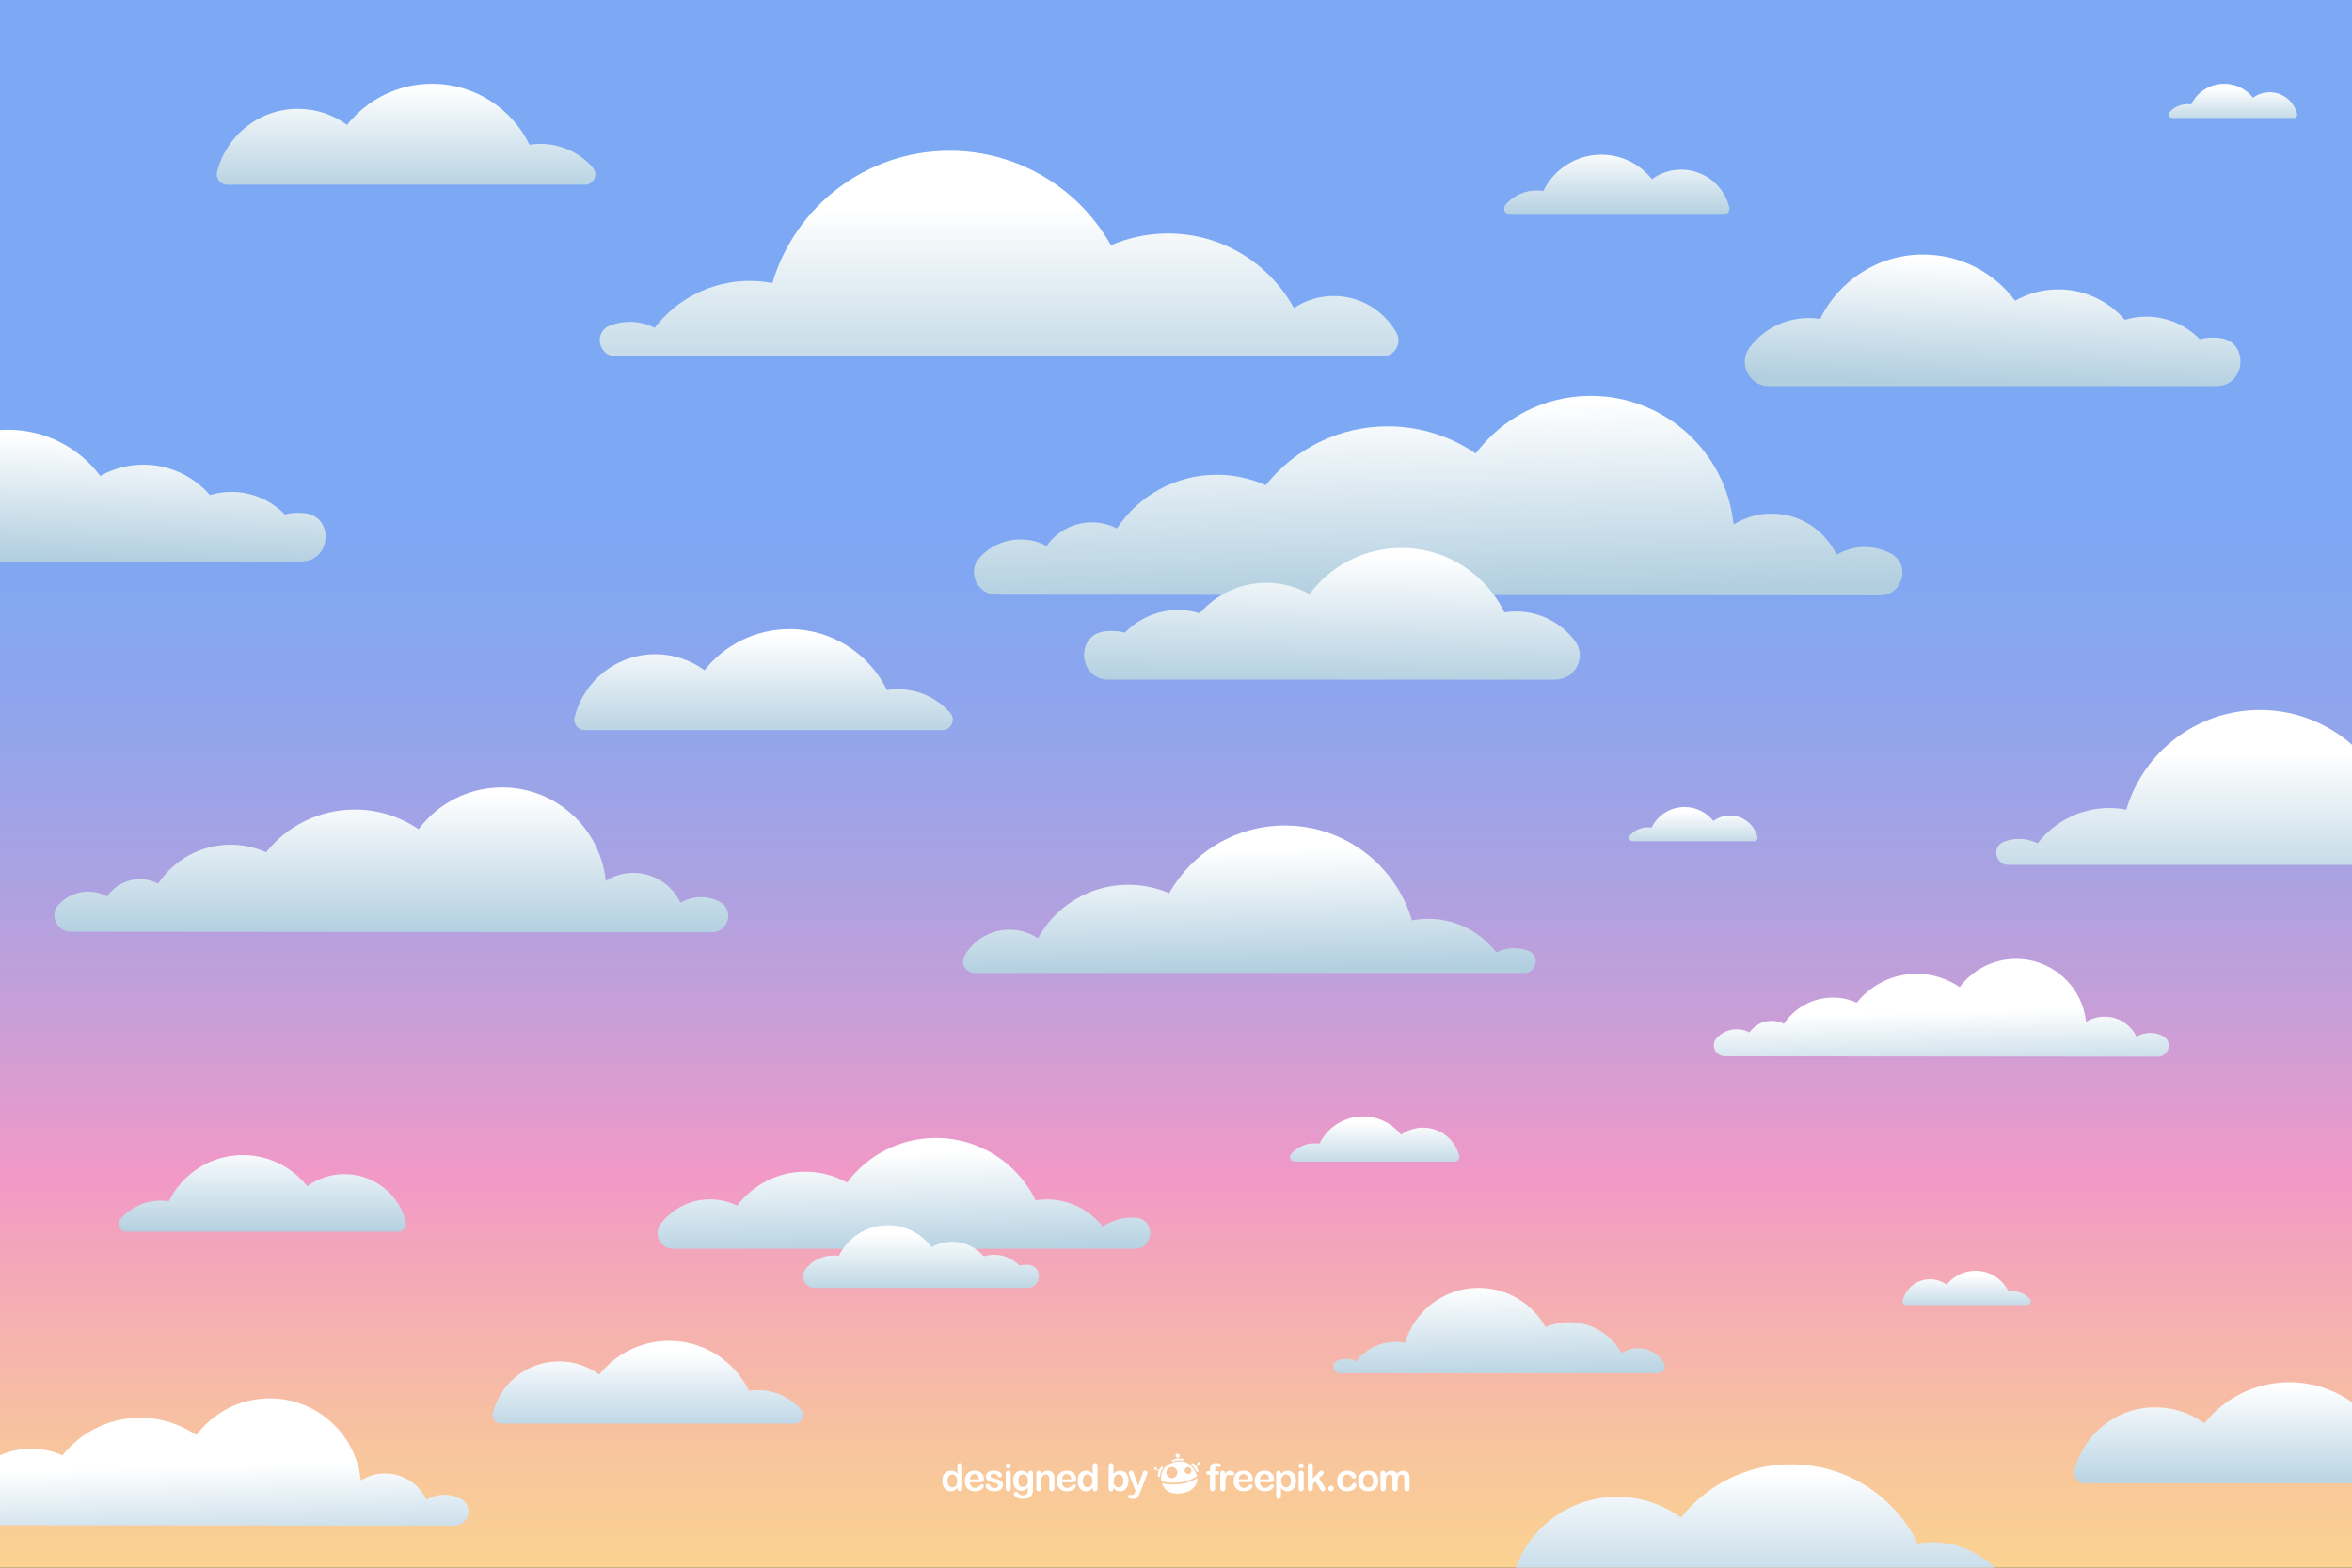 <?xml version="1.0" encoding="utf-8"?>
<!-- Generator: Adobe Illustrator 27.5.0, SVG Export Plug-In . SVG Version: 6.00 Build 0)  -->
<svg version="1.1" xmlns="http://www.w3.org/2000/svg" xmlns:xlink="http://www.w3.org/1999/xlink" x="0px" y="0px"
	 viewBox="0 0 750 500" style="enable-background:new 0 0 750 500;" xml:space="preserve">
<rect x="0" y="0" width="750" height="500" fill="#333333" stroke="none"/>
<g id="BACKGROUND_2">
	<linearGradient id="SVGID_1_" gradientUnits="userSpaceOnUse" x1="375" y1="145.397" x2="375" y2="641.213">
		<stop  offset="0.004" style="stop-color:#7CA8F4"/>
		<stop  offset="0.077" style="stop-color:#81A7F2"/>
		<stop  offset="0.167" style="stop-color:#90A5EC"/>
		<stop  offset="0.265" style="stop-color:#A9A2E3"/>
		<stop  offset="0.368" style="stop-color:#CB9ED6"/>
		<stop  offset="0.465" style="stop-color:#F299C7"/>
		<stop  offset="0.502" style="stop-color:#F3A3BD"/>
		<stop  offset="0.642" style="stop-color:#F8C59D"/>
		<stop  offset="0.775" style="stop-color:#FCDD86"/>
		<stop  offset="0.898" style="stop-color:#FEEC78"/>
		<stop  offset="1" style="stop-color:#FFF173"/>
	</linearGradient>
	<rect style="fill:url(#SVGID_1_);" width="750" height="500"/>
	<g>
		<defs>
			<rect id="SVGID_00000047777659324054663750000009814289645378111405_" width="750" height="500"/>
		</defs>
		<clipPath id="SVGID_00000146475808979381642450000006587829520644312498_">
			<use xlink:href="#SVGID_00000047777659324054663750000009814289645378111405_"  style="overflow:visible;"/>
		</clipPath>
		<g style="clip-path:url(#SVGID_00000146475808979381642450000006587829520644312498_);">
			
				<linearGradient id="SVGID_00000149373740569339656270000009569705379968024719_" gradientUnits="userSpaceOnUse" x1="318.6" y1="65.869" x2="318.6" y2="131.231">
				<stop  offset="0.007" style="stop-color:#FFFFFF"/>
				<stop  offset="1" style="stop-color:#B2CFE0"/>
			</linearGradient>
			<path style="fill:url(#SVGID_00000149373740569339656270000009569705379968024719_);" d="M440.832,113.658
				c3.842,0,6.363-4.132,4.49-7.486c-3.919-7.016-11.417-11.76-20.025-11.76c-4.693,0-9.055,1.413-12.689,3.832
				c-7.784-14.177-22.85-23.789-40.165-23.789c-6.465,0-12.612,1.346-18.189,3.763c-10.104-17.974-29.344-30.124-51.431-30.124
				c-26.735,0-49.302,17.795-56.535,42.183c-2.335-0.446-4.743-0.688-7.208-0.688c-12.352,0-23.328,5.864-30.317,14.953
				c-2.38-1.201-5.062-1.894-7.91-1.894c-2.281,0-4.461,0.435-6.46,1.226c-5.168,2.044-3.593,9.785,1.964,9.785H440.832z"/>
			
				<linearGradient id="SVGID_00000029744932601920297410000011735493428780914053_" gradientUnits="userSpaceOnUse" x1="732.525" y1="239.834" x2="732.525" y2="289.084">
				<stop  offset="0.007" style="stop-color:#FFFFFF"/>
				<stop  offset="1" style="stop-color:#B2CFE0"/>
			</linearGradient>
			<path style="fill:url(#SVGID_00000029744932601920297410000011735493428780914053_);" d="M824.627,275.843
				c2.895,0,4.795-3.114,3.383-5.641c-2.953-5.286-8.603-8.861-15.089-8.861c-3.536,0-6.823,1.064-9.561,2.887
				c-5.865-10.682-17.218-17.925-30.265-17.925c-4.871,0-9.503,1.015-13.705,2.836c-7.614-13.543-22.111-22.699-38.754-22.699
				c-20.145,0-37.149,13.409-42.599,31.785c-1.76-0.336-3.574-0.518-5.431-0.518c-9.307,0-17.578,4.418-22.844,11.267
				c-1.794-0.905-3.814-1.427-5.961-1.427c-1.719,0-3.361,0.328-4.868,0.923c-3.894,1.54-2.707,7.373,1.48,7.373H824.627z"/>
			
				<linearGradient id="SVGID_00000022521165090721023520000008114742529748206743_" gradientUnits="userSpaceOnUse" x1="477.512" y1="409.81" x2="478.185" y2="442.092">
				<stop  offset="0.007" style="stop-color:#FFFFFF"/>
				<stop  offset="1" style="stop-color:#B2CFE0"/>
			</linearGradient>
			<path style="fill:url(#SVGID_00000022521165090721023520000008114742529748206743_);" d="M528.799,437.975
				c1.595,0,2.642-1.715,1.864-3.108c-1.627-2.913-4.74-4.882-8.313-4.882c-1.948,0-3.759,0.586-5.268,1.591
				c-3.231-5.886-9.486-9.876-16.675-9.876c-2.684,0-5.236,0.559-7.551,1.562c-4.195-7.462-12.182-12.506-21.352-12.506
				c-11.099,0-20.468,7.388-23.471,17.512c-0.969-0.185-1.969-0.286-2.992-0.286c-5.128,0-9.685,2.434-12.586,6.208
				c-0.988-0.499-2.102-0.786-3.284-0.786c-0.947,0-1.852,0.18-2.682,0.509c-2.145,0.849-1.492,4.062,0.816,4.062H528.799z"/>
			
				<linearGradient id="SVGID_00000078758494929825526470000002689985271357955209_" gradientUnits="userSpaceOnUse" x1="397.776" y1="270.506" x2="398.448" y2="309.513">
				<stop  offset="0.007" style="stop-color:#FFFFFF"/>
				<stop  offset="1" style="stop-color:#B2CFE0"/>
			</linearGradient>
			<path style="fill:url(#SVGID_00000078758494929825526470000002689985271357955209_);" d="M310.741,310.31
				c-2.755,0-4.563-2.963-3.22-5.369c2.811-5.031,8.188-8.434,14.36-8.434c3.366,0,6.493,1.013,9.099,2.748
				c5.582-10.167,16.387-17.06,28.804-17.06c4.636,0,9.045,0.966,13.044,2.699c7.246-12.89,21.044-21.603,36.883-21.603
				c19.173,0,35.356,12.762,40.543,30.251c1.675-0.32,3.402-0.493,5.169-0.493c8.858,0,16.73,4.205,21.741,10.723
				c1.707-0.861,3.63-1.358,5.673-1.358c1.636,0,3.199,0.312,4.633,0.879c3.706,1.466,2.577,7.017-1.409,7.017H310.741z"/>
			
				<linearGradient id="SVGID_00000134934455123600177860000013394472885960937904_" gradientUnits="userSpaceOnUse" x1="457.405" y1="128.167" x2="458.75" y2="189.368">
				<stop  offset="0.007" style="stop-color:#FFFFFF"/>
				<stop  offset="1" style="stop-color:#B2CFE0"/>
			</linearGradient>
			<path style="fill:url(#SVGID_00000134934455123600177860000013394472885960937904_);" d="M594.633,174.465
				c-3.283,0-6.345,0.915-8.976,2.48c-3.674-7.762-11.574-13.133-20.732-13.133c-4.451,0-8.603,1.273-12.12,3.468
				c-2.385-23.05-21.866-41.026-45.547-41.026c-15.011,0-28.335,7.223-36.687,18.382c-7.987-5.466-17.645-8.668-28.053-8.668
				c-15.762,0-29.802,7.34-38.914,18.78c-4.763-2.131-10.036-3.326-15.592-3.326c-13.299,0-25.007,6.794-31.855,17.098
				c-2.397-1.222-5.102-1.925-7.977-1.925c-5.977,0-11.25,2.986-14.431,7.541c-2.476-1.329-5.305-2.087-8.312-2.087
				c-5.218,0-9.906,2.271-13.129,5.878c-4.042,4.523-0.64,11.726,5.426,11.731l281.734,0.238c7.299,0.006,9.966-9.811,3.555-13.302
				C600.532,175.236,597.673,174.465,594.633,174.465z"/>
			
				<linearGradient id="SVGID_00000093873508211422497830000004381661900276263299_" gradientUnits="userSpaceOnUse" x1="124.78" y1="252.163" x2="124.78" y2="298.568">
				<stop  offset="0.007" style="stop-color:#FFFFFF"/>
				<stop  offset="1" style="stop-color:#B2CFE0"/>
			</linearGradient>
			<path style="fill:url(#SVGID_00000093873508211422497830000004381661900276263299_);" d="M223.516,286.133
				c-2.383,0-4.605,0.664-6.515,1.8c-2.666-5.634-8.401-9.532-15.048-9.532c-3.231,0-6.244,0.924-8.797,2.517
				c-1.731-16.73-15.87-29.777-33.059-29.777c-10.895,0-20.566,5.242-26.628,13.342c-5.797-3.967-12.807-6.292-20.362-6.292
				c-11.44,0-21.631,5.328-28.245,13.631c-3.457-1.547-7.285-2.414-11.317-2.414c-9.653,0-18.15,4.931-23.121,12.41
				c-1.739-0.887-3.703-1.398-5.79-1.398c-4.339,0-8.166,2.168-10.475,5.474c-1.797-0.965-3.85-1.515-6.033-1.515
				c-3.787,0-7.19,1.648-9.529,4.266c-2.933,3.283-0.465,8.511,3.938,8.515l204.488,0.173c5.298,0.004,7.233-7.121,2.581-9.655
				C227.797,286.693,225.722,286.133,223.516,286.133z"/>
			
				<linearGradient id="SVGID_00000127758914700757626910000003565909997192848271_" gradientUnits="userSpaceOnUse" x1="618.739" y1="322.458" x2="619.411" y2="347.342">
				<stop  offset="0.007" style="stop-color:#FFFFFF"/>
				<stop  offset="1" style="stop-color:#B2CFE0"/>
			</linearGradient>
			<path style="fill:url(#SVGID_00000127758914700757626910000003565909997192848271_);" d="M685.693,329.451
				c-1.609,0-3.109,0.449-4.398,1.216c-1.8-3.803-5.672-6.435-10.159-6.435c-2.181,0-4.216,0.624-5.939,1.699
				c-1.169-11.295-10.715-20.103-22.319-20.103c-7.356,0-13.885,3.539-17.977,9.008c-3.914-2.679-8.646-4.248-13.747-4.248
				c-7.724,0-14.603,3.597-19.069,9.202c-2.334-1.044-4.918-1.63-7.64-1.63c-6.517,0-12.254,3.329-15.609,8.378
				c-1.174-0.599-2.5-0.943-3.909-0.943c-2.929,0-5.513,1.463-7.072,3.695c-1.213-0.651-2.599-1.023-4.073-1.023
				c-2.557,0-4.854,1.113-6.433,2.88c-1.981,2.216-0.314,5.746,2.659,5.749l138.055,0.117c3.577,0.003,4.883-4.808,1.742-6.518
				C688.584,329.829,687.183,329.451,685.693,329.451z"/>
			
				<linearGradient id="SVGID_00000087390942863716095130000003811873741389562245_" gradientUnits="userSpaceOnUse" x1="54.585" y1="467.634" x2="55.461" y2="500.022">
				<stop  offset="0.007" style="stop-color:#FFFFFF"/>
				<stop  offset="1" style="stop-color:#B2CFE0"/>
			</linearGradient>
			<path style="fill:url(#SVGID_00000087390942863716095130000003811873741389562245_);" d="M141.731,476.736
				c-2.094,0-4.047,0.584-5.724,1.582c-2.343-4.951-7.382-8.376-13.223-8.376c-2.839,0-5.487,0.812-7.73,2.212
				c-1.521-14.701-13.946-26.166-29.049-26.166c-9.574,0-18.072,4.606-23.398,11.724c-5.094-3.486-11.254-5.529-17.892-5.529
				c-10.053,0-19.007,4.682-24.819,11.978c-3.038-1.359-6.401-2.121-9.944-2.121c-8.482,0-15.949,4.333-20.317,10.905
				c-1.528-0.779-3.254-1.228-5.087-1.228c-3.812,0-7.175,1.905-9.204,4.81c-1.579-0.848-3.383-1.331-5.301-1.331
				c-3.328,0-6.318,1.448-8.373,3.749c-2.578,2.885-0.408,7.479,3.46,7.482l179.687,0.152c4.655,0.004,6.356-6.257,2.268-8.484
				C145.493,477.228,143.67,476.736,141.731,476.736z"/>
			
				<linearGradient id="SVGID_00000010282290576513017680000000779505744895387052_" gradientUnits="userSpaceOnUse" x1="243.473" y1="202.395" x2="243.473" y2="236.695">
				<stop  offset="0.007" style="stop-color:#FFFFFF"/>
				<stop  offset="1" style="stop-color:#B2CFE0"/>
			</linearGradient>
			<path style="fill:url(#SVGID_00000010282290576513017680000000779505744895387052_);" d="M300.53,232.856
				c2.865,0,4.345-3.378,2.447-5.524c-4.075-4.607-10.028-7.512-16.662-7.512c-1.185,0-2.348,0.095-3.482,0.273
				c-5.613-11.511-17.425-19.443-31.093-19.443c-10.982,0-20.76,5.126-27.094,13.109c-4.392-3.209-9.802-5.107-15.658-5.107
				c-12.433,0-22.867,8.54-25.766,20.073c-0.527,2.094,1.04,4.132,3.2,4.132H300.53z"/>
			
				<linearGradient id="SVGID_00000124879497763879899520000017131824627619221133_" gradientUnits="userSpaceOnUse" x1="560.435" y1="469.274" x2="560.435" y2="513.782">
				<stop  offset="0.007" style="stop-color:#FFFFFF"/>
				<stop  offset="1" style="stop-color:#B2CFE0"/>
			</linearGradient>
			<path style="fill:url(#SVGID_00000124879497763879899520000017131824627619221133_);" d="M634.472,508.801
				c3.717,0,5.638-4.384,3.175-7.168c-5.287-5.978-13.012-9.748-21.621-9.748c-1.538,0-3.046,0.123-4.519,0.354
				c-7.283-14.937-22.611-25.23-40.347-25.23c-14.25,0-26.939,6.652-35.157,17.01c-5.699-4.164-12.719-6.627-20.318-6.627
				c-16.133,0-29.672,11.081-33.435,26.047c-0.683,2.718,1.35,5.362,4.152,5.362H634.472z"/>
			
				<linearGradient id="SVGID_00000162325037012397412480000013706818981712735616_" gradientUnits="userSpaceOnUse" x1="206.563" y1="430.883" x2="206.563" y2="459.166">
				<stop  offset="0.007" style="stop-color:#FFFFFF"/>
				<stop  offset="1" style="stop-color:#B2CFE0"/>
			</linearGradient>
			<path style="fill:url(#SVGID_00000162325037012397412480000013706818981712735616_);" d="M253.368,454.064
				c2.35,0,3.564-2.771,2.007-4.532c-3.343-3.779-8.226-6.163-13.668-6.163c-0.972,0-1.926,0.078-2.857,0.224
				c-4.604-9.443-14.294-15.95-25.506-15.95c-9.008,0-17.03,4.205-22.225,10.753c-3.603-2.632-8.041-4.19-12.844-4.19
				c-10.199,0-18.758,7.005-21.137,16.466c-0.432,1.718,0.853,3.39,2.625,3.39H253.368z"/>
			
				<linearGradient id="SVGID_00000120553202726542242510000003976630672844129720_" gradientUnits="userSpaceOnUse" x1="129.49" y1="27.535" x2="129.49" y2="62.487">
				<stop  offset="0.007" style="stop-color:#FFFFFF"/>
				<stop  offset="1" style="stop-color:#B2CFE0"/>
			</linearGradient>
			<path style="fill:url(#SVGID_00000120553202726542242510000003976630672844129720_);" d="M186.546,58.922
				c2.865,0,4.345-3.378,2.447-5.524c-4.075-4.607-10.028-7.513-16.662-7.513c-1.185,0-2.348,0.095-3.482,0.273
				c-5.613-11.511-17.425-19.443-31.093-19.443c-10.982,0-20.76,5.126-27.094,13.109c-4.392-3.209-9.802-5.107-15.657-5.107
				c-12.433,0-22.867,8.54-25.766,20.073c-0.527,2.094,1.04,4.133,3.2,4.133H186.546z"/>
			
				<linearGradient id="SVGID_00000113352571224964702490000006307343586971660425_" gradientUnits="userSpaceOnUse" x1="721.742" y1="441.673" x2="721.742" y2="476.626">
				<stop  offset="0.007" style="stop-color:#FFFFFF"/>
				<stop  offset="1" style="stop-color:#B2CFE0"/>
			</linearGradient>
			<path style="fill:url(#SVGID_00000113352571224964702490000006307343586971660425_);" d="M778.799,473.061
				c2.865,0,4.345-3.378,2.447-5.524c-4.075-4.607-10.028-7.513-16.662-7.513c-1.185,0-2.348,0.095-3.482,0.273
				c-5.613-11.511-17.425-19.443-31.093-19.443c-10.982,0-20.76,5.126-27.094,13.109c-4.392-3.209-9.802-5.107-15.657-5.107
				c-12.433,0-22.867,8.54-25.766,20.073c-0.527,2.094,1.041,4.133,3.2,4.133H778.799z"/>
			
				<linearGradient id="SVGID_00000036230933106638700010000013479384071086197131_" gradientUnits="userSpaceOnUse" x1="515.552" y1="47.038" x2="515.552" y2="69.232">
				<stop  offset="0.007" style="stop-color:#FFFFFF"/>
				<stop  offset="1" style="stop-color:#B2CFE0"/>
			</linearGradient>
			<path style="fill:url(#SVGID_00000036230933106638700010000013479384071086197131_);" d="M481.591,68.507
				c-1.705,0-2.586-2.011-1.457-3.288c2.425-2.742,5.969-4.472,9.918-4.472c0.705,0,1.397,0.056,2.073,0.163
				c3.341-6.852,10.372-11.573,18.507-11.573c6.536,0,12.357,3.051,16.127,7.803c2.614-1.91,5.834-3.04,9.32-3.04
				c7.4,0,13.611,5.083,15.337,11.948c0.313,1.247-0.619,2.46-1.905,2.46H481.591z"/>
			
				<linearGradient id="SVGID_00000146494752583809937140000006557608930353845950_" gradientUnits="userSpaceOnUse" x1="83.705" y1="365.472" x2="83.705" y2="393.758">
				<stop  offset="0.007" style="stop-color:#FFFFFF"/>
				<stop  offset="1" style="stop-color:#B2CFE0"/>
			</linearGradient>
			<path style="fill:url(#SVGID_00000146494752583809937140000006557608930353845950_);" d="M40.422,392.834
				c-2.173,0-3.296-2.563-1.856-4.191c3.091-3.495,7.607-5.699,12.64-5.699c0.899,0,1.781,0.072,2.642,0.207
				c4.258-8.732,13.219-14.75,23.587-14.75c8.331,0,15.749,3.889,20.553,9.944c3.332-2.434,7.436-3.874,11.878-3.874
				c9.432,0,17.347,6.478,19.546,15.227c0.4,1.589-0.789,3.135-2.428,3.135H40.422z"/>
			
				<linearGradient id="SVGID_00000170998064801852330980000005712621998444340893_" gradientUnits="userSpaceOnUse" x1="438.354" y1="357.752" x2="438.354" y2="374.565">
				<stop  offset="0.007" style="stop-color:#FFFFFF"/>
				<stop  offset="1" style="stop-color:#B2CFE0"/>
			</linearGradient>
			<path style="fill:url(#SVGID_00000170998064801852330980000005712621998444340893_);" d="M412.83,370.478
				c-1.282,0-1.944-1.511-1.095-2.471c1.823-2.061,4.486-3.361,7.454-3.361c0.53,0,1.05,0.042,1.558,0.122
				c2.511-5.149,7.795-8.698,13.909-8.698c4.913,0,9.287,2.293,12.12,5.864c1.965-1.435,4.385-2.285,7.004-2.285
				c5.562,0,10.229,3.82,11.526,8.979c0.236,0.937-0.465,1.849-1.432,1.849H412.83z"/>
			
				<linearGradient id="SVGID_00000065758938012869035050000000047665579868599986_" gradientUnits="userSpaceOnUse" x1="539.962" y1="258.654" x2="539.962" y2="271.403">
				<stop  offset="0.007" style="stop-color:#FFFFFF"/>
				<stop  offset="1" style="stop-color:#B2CFE0"/>
			</linearGradient>
			<path style="fill:url(#SVGID_00000065758938012869035050000000047665579868599986_);" d="M520.609,268.304
				c-0.972,0-1.474-1.146-0.83-1.874c1.382-1.563,3.401-2.548,5.652-2.548c0.402,0,0.796,0.032,1.181,0.093
				c1.904-3.905,5.911-6.595,10.547-6.595c3.725,0,7.042,1.739,9.19,4.447c1.49-1.088,3.325-1.732,5.311-1.732
				c4.217,0,7.757,2.897,8.74,6.809c0.179,0.711-0.353,1.402-1.085,1.402H520.609z"/>
			
				<linearGradient id="SVGID_00000084496983162361686490000011527571942027386533_" gradientUnits="userSpaceOnUse" x1="712.053" y1="27.99" x2="712.053" y2="40.739">
				<stop  offset="0.007" style="stop-color:#FFFFFF"/>
				<stop  offset="1" style="stop-color:#B2CFE0"/>
			</linearGradient>
			<path style="fill:url(#SVGID_00000084496983162361686490000011527571942027386533_);" d="M692.699,37.64
				c-0.972,0-1.474-1.146-0.83-1.874c1.382-1.563,3.401-2.548,5.652-2.548c0.402,0,0.796,0.032,1.181,0.093
				c1.904-3.905,5.911-6.595,10.547-6.595c3.725,0,7.042,1.739,9.19,4.447c1.49-1.088,3.325-1.732,5.311-1.732
				c4.217,0,7.757,2.897,8.74,6.809c0.179,0.71-0.353,1.402-1.085,1.402H692.699z"/>
			
				<linearGradient id="SVGID_00000066508855458900634290000013791921989826268560_" gradientUnits="userSpaceOnUse" x1="-825.217" y1="406.568" x2="-825.217" y2="419.317" gradientTransform="matrix(-1 0 0 1 -198.098 0)">
				<stop  offset="0.007" style="stop-color:#FFFFFF"/>
				<stop  offset="1" style="stop-color:#B2CFE0"/>
			</linearGradient>
			<path style="fill:url(#SVGID_00000066508855458900634290000013791921989826268560_);" d="M646.473,416.218
				c0.972,0,1.474-1.146,0.83-1.874c-1.382-1.563-3.401-2.548-5.652-2.548c-0.402,0-0.796,0.032-1.181,0.093
				c-1.904-3.904-5.911-6.595-10.547-6.595c-3.725,0-7.042,1.739-9.19,4.447c-1.49-1.088-3.325-1.732-5.311-1.732
				c-4.217,0-7.756,2.897-8.74,6.809c-0.179,0.71,0.353,1.402,1.086,1.402H646.473z"/>
			
				<linearGradient id="SVGID_00000174583602187971655460000004691993951901633446_" gradientUnits="userSpaceOnUse" x1="425.241" y1="176.518" x2="424.568" y2="218.888">
				<stop  offset="0.007" style="stop-color:#FFFFFF"/>
				<stop  offset="1" style="stop-color:#B2CFE0"/>
			</linearGradient>
			<path style="fill:url(#SVGID_00000174583602187971655460000004691993951901633446_);" d="M495.99,216.753
				c6.355,0,10.04-7.27,6.219-12.348c-4.289-5.699-11.108-9.383-18.79-9.383c-1.252,0-2.481,0.1-3.68,0.289
				c-5.932-12.165-18.415-20.548-32.86-20.548c-12.003,0-22.654,5.788-29.315,14.725c-4.068-2.293-8.762-3.607-13.765-3.607
				c-8.476,0-16.069,3.76-21.218,9.697c-2.174-0.656-4.478-1.012-6.866-1.012c-6.678,0-12.708,2.761-17.022,7.199
				c-1.358-0.343-2.78-0.527-4.245-0.527c-0.75,0-1.49,0.048-2.215,0.141c-9.454,1.208-8.315,15.375,1.215,15.375H495.99z"/>
			
				<linearGradient id="SVGID_00000179644291387093706680000009514161189640674216_" gradientUnits="userSpaceOnUse" x1="636.504" y1="82.856" x2="635.159" y2="122.536">
				<stop  offset="0.007" style="stop-color:#FFFFFF"/>
				<stop  offset="1" style="stop-color:#B2CFE0"/>
			</linearGradient>
			<path style="fill:url(#SVGID_00000179644291387093706680000009514161189640674216_);" d="M564.14,123.169
				c-6.355,0-10.04-7.27-6.219-12.348c4.289-5.698,11.107-9.383,18.79-9.383c1.252,0,2.481,0.1,3.68,0.289
				c5.931-12.165,18.415-20.548,32.86-20.548c12.003,0,22.654,5.788,29.315,14.725c4.068-2.293,8.762-3.607,13.765-3.607
				c8.476,0,16.069,3.76,21.218,9.697c2.174-0.656,4.478-1.012,6.866-1.012c6.678,0,12.708,2.761,17.022,7.199
				c1.358-0.343,2.78-0.527,4.245-0.527c0.75,0,1.49,0.048,2.215,0.141c9.454,1.208,8.315,15.375-1.215,15.375H564.14z"/>
			
				<linearGradient id="SVGID_00000016071685942768072570000002991085670713736611_" gradientUnits="userSpaceOnUse" x1="25.902" y1="138.758" x2="24.557" y2="178.438">
				<stop  offset="0.007" style="stop-color:#FFFFFF"/>
				<stop  offset="1" style="stop-color:#B2CFE0"/>
			</linearGradient>
			<path style="fill:url(#SVGID_00000016071685942768072570000002991085670713736611_);" d="M-46.461,179.071
				c-6.355,0-10.04-7.27-6.219-12.348c4.289-5.698,11.108-9.383,18.79-9.383c1.252,0,2.481,0.1,3.68,0.289
				c5.931-12.165,18.415-20.548,32.86-20.548c12.003,0,22.654,5.788,29.315,14.725c4.068-2.293,8.762-3.607,13.765-3.607
				c8.476,0,16.069,3.76,21.218,9.697c2.174-0.656,4.478-1.012,6.866-1.012c6.678,0,12.708,2.761,17.022,7.199
				c1.358-0.343,2.78-0.527,4.245-0.527c0.75,0,1.49,0.048,2.215,0.141c9.454,1.208,8.315,15.375-1.215,15.375H-46.461z"/>
			
				<linearGradient id="SVGID_00000079481168312547660580000015531969076008621745_" gradientUnits="userSpaceOnUse" x1="287.712" y1="367.442" x2="288.385" y2="401.069">
				<stop  offset="0.007" style="stop-color:#FFFFFF"/>
				<stop  offset="1" style="stop-color:#B2CFE0"/>
			</linearGradient>
			<path style="fill:url(#SVGID_00000079481168312547660580000015531969076008621745_);" d="M361.809,398.289
				c6.375,0,6.733-9.492,0.372-9.917c-0.374-0.025-0.752-0.038-1.133-0.038c-3.482,0-6.714,1.064-9.392,2.884
				c-4.165-5.281-10.615-8.676-17.863-8.676c-1.211,0-2.4,0.097-3.56,0.279c-5.737-11.766-17.811-19.874-31.782-19.874
				c-11.61,0-21.911,5.599-28.354,14.242c-3.935-2.218-8.475-3.489-13.314-3.489c-8.88,0-16.763,4.262-21.72,10.851
				c-2.619-1.285-5.564-2.01-8.678-2.01c-6.374,0-12.042,3.023-15.648,7.713c-2.525,3.284-0.237,8.034,3.906,8.034H361.809z"/>
			
				<linearGradient id="SVGID_00000170279538397834408020000009739124280592664988_" gradientUnits="userSpaceOnUse" x1="293.676" y1="393.276" x2="293.676" y2="414.124">
				<stop  offset="0.007" style="stop-color:#FFFFFF"/>
				<stop  offset="1" style="stop-color:#B2CFE0"/>
			</linearGradient>
			<path style="fill:url(#SVGID_00000170279538397834408020000009739124280592664988_);" d="M259.77,410.756
				c-3.024,0-4.777-3.459-2.959-5.875c2.04-2.711,5.285-4.465,8.94-4.465c0.596,0,1.18,0.048,1.751,0.137
				c2.822-5.788,8.762-9.777,15.634-9.777c5.711,0,10.778,2.754,13.948,7.006c1.936-1.091,4.169-1.716,6.549-1.716
				c4.033,0,7.645,1.789,10.095,4.614c1.034-0.312,2.131-0.482,3.267-0.482c3.177,0,6.046,1.314,8.099,3.425
				c0.646-0.163,1.323-0.251,2.02-0.251c0.357,0,0.709,0.023,1.054,0.067c4.498,0.575,3.956,7.315-0.578,7.315H259.77z"/>
		</g>
	</g>
</g>
<g id="BACKGROUND_1">
	<g>
		<defs>
			<rect id="SVGID_00000049214177101716904920000016903562067766134915_" x="-539.454" width="500.001" height="500"/>
		</defs>
		<clipPath id="SVGID_00000143579032010696635160000007403874270837122986_">
			<use xlink:href="#SVGID_00000049214177101716904920000016903562067766134915_"  style="overflow:visible;"/>
		</clipPath>
		<g style="clip-path:url(#SVGID_00000143579032010696635160000007403874270837122986_);">
			
				<linearGradient id="SVGID_00000016046897571385676540000011077573402218187698_" gradientUnits="userSpaceOnUse" x1="68.647" y1="239.834" x2="68.647" y2="289.084">
				<stop  offset="0.007" style="stop-color:#FFFFFF"/>
				<stop  offset="1" style="stop-color:#B2CFE0"/>
			</linearGradient>
			<path style="fill:url(#SVGID_00000016046897571385676540000011077573402218187698_);" d="M160.749,275.843
				c2.895,0,4.795-3.114,3.383-5.641c-2.953-5.286-8.602-8.861-15.088-8.861c-3.536,0-6.823,1.064-9.561,2.887
				c-5.865-10.682-17.218-17.925-30.265-17.925c-4.871,0-9.504,1.015-13.705,2.836c-7.614-13.543-22.111-22.699-38.754-22.699
				c-20.145,0-37.149,13.409-42.599,31.785c-1.76-0.336-3.574-0.518-5.432-0.518c-9.307,0-17.578,4.418-22.844,11.267
				c-1.794-0.905-3.814-1.427-5.96-1.427c-1.719,0-3.361,0.328-4.868,0.923c-3.894,1.54-2.707,7.373,1.48,7.373H160.749z"/>
			
				<linearGradient id="SVGID_00000152958858883948211600000005395124977605588153_" gradientUnits="userSpaceOnUse" x1="-45.139" y1="322.458" x2="-44.467" y2="347.342">
				<stop  offset="0.007" style="stop-color:#FFFFFF"/>
				<stop  offset="1" style="stop-color:#B2CFE0"/>
			</linearGradient>
			<path style="fill:url(#SVGID_00000152958858883948211600000005395124977605588153_);" d="M21.815,329.451
				c-1.609,0-3.109,0.449-4.398,1.216c-1.8-3.803-5.672-6.435-10.159-6.435c-2.181,0-4.216,0.624-5.939,1.699
				C0.15,314.636-9.396,305.828-21,305.828c-7.356,0-13.884,3.539-17.977,9.008c-3.914-2.679-8.646-4.248-13.747-4.248
				c-7.724,0-14.603,3.597-19.069,9.202c-2.334-1.044-4.918-1.63-7.64-1.63c-6.517,0-12.254,3.329-15.609,8.378
				c-1.174-0.599-2.5-0.943-3.909-0.943c-2.929,0-5.513,1.463-7.072,3.695c-1.213-0.651-2.599-1.023-4.073-1.023
				c-2.557,0-4.854,1.113-6.433,2.88c-1.98,2.216-0.314,5.746,2.659,5.749l138.055,0.117c3.576,0.003,4.883-4.808,1.742-6.518
				C24.706,329.829,23.305,329.451,21.815,329.451z"/>
			
				<linearGradient id="SVGID_00000078017648179916332500000010202801574675949475_" gradientUnits="userSpaceOnUse" x1="57.864" y1="441.673" x2="57.864" y2="476.626">
				<stop  offset="0.007" style="stop-color:#FFFFFF"/>
				<stop  offset="1" style="stop-color:#B2CFE0"/>
			</linearGradient>
			<path style="fill:url(#SVGID_00000078017648179916332500000010202801574675949475_);" d="M114.921,473.061
				c2.865,0,4.345-3.378,2.447-5.524c-4.075-4.607-10.028-7.513-16.662-7.513c-1.185,0-2.348,0.095-3.482,0.273
				c-5.613-11.511-17.425-19.443-31.093-19.443c-10.982,0-20.76,5.126-27.094,13.109c-4.392-3.209-9.802-5.107-15.657-5.107
				c-12.433,0-22.867,8.54-25.766,20.073c-0.527,2.094,1.041,4.133,3.2,4.133H114.921z"/>
			
				<linearGradient id="SVGID_00000103953523719978431990000011552061762478658434_" gradientUnits="userSpaceOnUse" x1="48.175" y1="27.99" x2="48.175" y2="40.739">
				<stop  offset="0.007" style="stop-color:#FFFFFF"/>
				<stop  offset="1" style="stop-color:#B2CFE0"/>
			</linearGradient>
			<path style="fill:url(#SVGID_00000103953523719978431990000011552061762478658434_);" d="M28.821,37.64
				c-0.972,0-1.474-1.146-0.83-1.874c1.382-1.563,3.401-2.548,5.652-2.548c0.402,0,0.796,0.032,1.181,0.093
				c1.904-3.905,5.911-6.595,10.547-6.595c3.725,0,7.042,1.739,9.19,4.447c1.49-1.088,3.325-1.732,5.311-1.732
				c4.217,0,7.757,2.897,8.74,6.809c0.179,0.71-0.353,1.402-1.085,1.402H28.821z"/>
			
				<linearGradient id="SVGID_00000147935962319103284380000000235528183198311843_" gradientUnits="userSpaceOnUse" x1="-27.374" y1="82.856" x2="-28.719" y2="122.536">
				<stop  offset="0.007" style="stop-color:#FFFFFF"/>
				<stop  offset="1" style="stop-color:#B2CFE0"/>
			</linearGradient>
			<path style="fill:url(#SVGID_00000147935962319103284380000000235528183198311843_);" d="M-99.738,123.169
				c-6.355,0-10.04-7.27-6.219-12.348c4.289-5.698,11.107-9.383,18.79-9.383c1.252,0,2.481,0.1,3.68,0.289
				c5.932-12.165,18.415-20.548,32.86-20.548c12.003,0,22.654,5.788,29.315,14.725c4.068-2.293,8.762-3.607,13.765-3.607
				c8.476,0,16.069,3.76,21.218,9.697c2.174-0.656,4.478-1.012,6.866-1.012c6.678,0,12.708,2.761,17.022,7.199
				c1.359-0.343,2.78-0.527,4.245-0.527c0.75,0,1.49,0.048,2.215,0.141c9.454,1.208,8.315,15.375-1.215,15.375H-99.738z"/>
		</g>
	</g>
</g>
<g id="DESIGNED_BY_FREPIK">
	<g id="XMLID_1_">
		<g id="XMLID_38_">
			<path id="XMLID_59_" style="fill:#FFFFFF;" d="M306.087,466.63c-0.246,0-0.435,0.085-0.567,0.255
				c-0.133,0.17-0.199,0.421-0.199,0.753v2.392c-0.305-0.331-0.617-0.579-0.937-0.739c-0.321-0.159-0.715-0.24-1.181-0.24
				c-0.807,0-1.458,0.283-1.953,0.848c-0.494,0.566-0.742,1.356-0.742,2.369c0,0.478,0.063,0.923,0.187,1.335
				c0.124,0.412,0.307,0.77,0.549,1.074c0.241,0.304,0.527,0.539,0.857,0.704c0.33,0.164,0.69,0.246,1.078,0.246
				c0.293,0,0.563-0.04,0.809-0.122c0.248-0.081,0.477-0.2,0.689-0.356c0.212-0.156,0.427-0.359,0.644-0.608v0.16
				c0,0.297,0.072,0.525,0.217,0.685c0.145,0.161,0.328,0.24,0.549,0.24c0.226,0,0.409-0.078,0.552-0.231
				c0.143-0.154,0.214-0.386,0.214-0.694v-7.146c0-0.305-0.066-0.534-0.199-0.691C306.521,466.709,306.332,466.63,306.087,466.63z
				 M305.021,473.471c-0.14,0.306-0.328,0.533-0.563,0.682c-0.236,0.149-0.496,0.223-0.781,0.223c-0.281,0-0.539-0.079-0.777-0.236
				c-0.237-0.155-0.424-0.388-0.561-0.696c-0.136-0.309-0.204-0.682-0.204-1.122c0-0.416,0.064-0.78,0.193-1.095
				c0.128-0.315,0.309-0.556,0.543-0.724c0.233-0.168,0.499-0.253,0.795-0.253c0.285,0,0.547,0.082,0.786,0.246
				c0.239,0.165,0.429,0.402,0.569,0.712c0.141,0.311,0.211,0.682,0.211,1.114C305.232,472.78,305.162,473.164,305.021,473.471z"/>
			<path id="XMLID_56_" style="fill:#FFFFFF;" d="M313.452,472.551c0.233-0.122,0.35-0.385,0.35-0.793
				c0-0.438-0.113-0.87-0.339-1.294c-0.225-0.423-0.564-0.769-1.018-1.035c-0.453-0.268-0.996-0.4-1.628-0.4
				c-0.487,0-0.93,0.078-1.33,0.234c-0.4,0.157-0.737,0.381-1.009,0.674c-0.273,0.293-0.48,0.644-0.623,1.054
				c-0.143,0.409-0.214,0.853-0.214,1.332c0,1.017,0.289,1.822,0.866,2.415c0.577,0.592,1.387,0.89,2.427,0.89
				c0.455,0,0.858-0.059,1.207-0.178c0.352-0.12,0.641-0.268,0.873-0.448c0.232-0.18,0.404-0.368,0.52-0.564
				c0.115-0.197,0.172-0.367,0.172-0.514c0-0.166-0.052-0.294-0.155-0.386c-0.102-0.09-0.237-0.137-0.403-0.137
				c-0.154,0-0.273,0.035-0.356,0.107c-0.203,0.19-0.366,0.34-0.492,0.451c-0.126,0.111-0.265,0.216-0.416,0.312
				c-0.15,0.098-0.305,0.167-0.466,0.214c-0.16,0.045-0.337,0.067-0.531,0.067c-0.289,0-0.553-0.07-0.792-0.213
				c-0.239-0.142-0.432-0.354-0.576-0.635c-0.145-0.281-0.218-0.605-0.222-0.973h3.168
				C312.89,472.732,313.219,472.671,313.452,472.551z M309.297,471.812c0.056-0.546,0.212-0.959,0.472-1.238
				c0.259-0.279,0.59-0.418,0.994-0.418c0.423,0,0.764,0.137,1.024,0.412c0.259,0.275,0.409,0.69,0.448,1.244H309.297z"/>
			<path id="XMLID_55_" style="fill:#FFFFFF;" d="M318.879,472.114c-0.319-0.17-0.729-0.316-1.231-0.439
				c-0.425-0.103-0.756-0.19-0.997-0.261c-0.242-0.07-0.434-0.161-0.577-0.27c-0.142-0.109-0.213-0.248-0.213-0.419
				c0-0.186,0.096-0.341,0.29-0.465c0.194-0.126,0.437-0.187,0.73-0.187c0.286,0,0.511,0.047,0.677,0.142
				c0.166,0.095,0.31,0.222,0.433,0.38c0.151,0.19,0.284,0.332,0.401,0.427c0.116,0.095,0.258,0.143,0.424,0.143
				c0.23,0,0.408-0.06,0.532-0.178c0.124-0.119,0.186-0.272,0.186-0.457c0-0.171-0.058-0.345-0.175-0.523
				c-0.116-0.178-0.286-0.34-0.51-0.486c-0.223-0.146-0.502-0.264-0.837-0.35c-0.333-0.088-0.71-0.131-1.13-0.131
				c-0.535,0-0.99,0.085-1.367,0.259c-0.378,0.172-0.665,0.403-0.859,0.691c-0.194,0.289-0.291,0.596-0.291,0.92
				c0,0.364,0.105,0.671,0.315,0.92c0.21,0.249,0.489,0.45,0.84,0.602c0.35,0.153,0.804,0.298,1.362,0.436
				c0.494,0.12,0.849,0.244,1.066,0.375c0.216,0.131,0.323,0.338,0.323,0.622c0,0.187-0.104,0.352-0.311,0.497
				c-0.207,0.144-0.473,0.216-0.798,0.216c-0.4,0-0.715-0.071-0.947-0.213c-0.231-0.143-0.431-0.358-0.597-0.647
				c-0.082-0.15-0.17-0.267-0.261-0.35c-0.091-0.082-0.221-0.124-0.391-0.124c-0.194,0-0.355,0.064-0.481,0.19
				c-0.128,0.126-0.19,0.278-0.19,0.456c0,0.27,0.099,0.537,0.297,0.805c0.198,0.266,0.505,0.489,0.92,0.667
				c0.415,0.178,0.914,0.267,1.495,0.267c0.609,0,1.127-0.082,1.552-0.246c0.425-0.164,0.747-0.406,0.964-0.724
				c0.219-0.319,0.326-0.702,0.326-1.149c0-0.297-0.082-0.56-0.246-0.792C319.438,472.485,319.197,472.284,318.879,472.114z"/>
			<path id="XMLID_54_" style="fill:#FFFFFF;" d="M321.486,469.04c-0.237,0-0.43,0.081-0.578,0.243
				c-0.149,0.162-0.222,0.404-0.222,0.724v4.635c0,0.317,0.073,0.56,0.222,0.73c0.148,0.17,0.341,0.255,0.578,0.255
				c0.238,0,0.433-0.083,0.588-0.249c0.154-0.166,0.231-0.412,0.231-0.737v-4.682c0-0.289-0.078-0.514-0.231-0.677
				C321.919,469.121,321.724,469.04,321.486,469.04z"/>
			<path id="XMLID_53_" style="fill:#FFFFFF;" d="M321.504,466.701c-0.217,0-0.409,0.073-0.573,0.223
				c-0.164,0.149-0.246,0.337-0.246,0.567c0,0.254,0.08,0.45,0.24,0.588c0.16,0.138,0.353,0.208,0.578,0.208
				c0.217,0,0.405-0.071,0.563-0.211c0.158-0.14,0.238-0.335,0.238-0.585c0-0.258-0.081-0.453-0.243-0.588
				C321.9,466.768,321.714,466.701,321.504,466.701z"/>
			<path id="XMLID_50_" style="fill:#FFFFFF;" d="M328.626,469.04c-0.217,0-0.395,0.077-0.535,0.231
				c-0.138,0.155-0.207,0.372-0.207,0.653v0.22c-0.289-0.376-0.602-0.652-0.937-0.829c-0.337-0.175-0.735-0.264-1.194-0.264
				c-0.384,0-0.736,0.068-1.056,0.204c-0.32,0.137-0.604,0.34-0.849,0.609c-0.245,0.269-0.433,0.599-0.566,0.992
				c-0.133,0.391-0.199,0.83-0.199,1.317c0,0.653,0.109,1.228,0.327,1.727c0.217,0.499,0.529,0.886,0.934,1.163
				c0.406,0.277,0.88,0.416,1.422,0.416c0.45,0,0.84-0.091,1.165-0.273c0.327-0.182,0.615-0.447,0.864-0.796
				c-0.008,0.531-0.02,0.915-0.035,1.155c-0.016,0.24-0.07,0.464-0.164,0.673c-0.093,0.21-0.255,0.374-0.486,0.49
				c-0.231,0.117-0.557,0.175-0.977,0.175c-0.205,0-0.388-0.02-0.546-0.056c-0.159-0.038-0.294-0.095-0.406-0.171
				c-0.112-0.078-0.216-0.17-0.309-0.28c-0.093-0.109-0.183-0.217-0.27-0.324c-0.178-0.209-0.386-0.314-0.624-0.314
				c-0.189,0-0.352,0.062-0.486,0.187c-0.135,0.124-0.202,0.285-0.202,0.483c0,0.262,0.119,0.516,0.356,0.763
				c0.238,0.247,0.576,0.449,1.014,0.605c0.439,0.156,0.939,0.234,1.496,0.234c0.609,0,1.119-0.061,1.528-0.184
				c0.409-0.122,0.741-0.311,0.994-0.563c0.253-0.254,0.438-0.574,0.552-0.961c0.115-0.389,0.173-0.851,0.173-1.389v-4.706
				c0-0.384-0.051-0.678-0.155-0.882C329.146,469.142,328.938,469.04,328.626,469.04z M327.599,473.405
				c-0.151,0.29-0.345,0.508-0.586,0.653c-0.239,0.144-0.493,0.217-0.761,0.217c-0.455,0-0.826-0.168-1.113-0.505
				c-0.287-0.336-0.43-0.834-0.43-1.49c0-0.649,0.139-1.15,0.418-1.502c0.279-0.352,0.649-0.529,1.113-0.529
				c0.475,0,0.857,0.184,1.148,0.553c0.291,0.367,0.436,0.882,0.436,1.543C327.825,472.762,327.749,473.114,327.599,473.405z"/>
			<path id="XMLID_49_" style="fill:#FFFFFF;" d="M335.978,470.108c-0.165-0.339-0.417-0.602-0.753-0.788
				c-0.337-0.186-0.718-0.28-1.146-0.28c-0.439,0-0.828,0.088-1.166,0.264c-0.339,0.176-0.651,0.452-0.935,0.828v-0.196
				c0-0.193-0.034-0.358-0.104-0.493c-0.07-0.134-0.162-0.234-0.276-0.302c-0.115-0.068-0.244-0.101-0.387-0.101
				c-0.233,0-0.417,0.076-0.552,0.228c-0.134,0.152-0.201,0.383-0.201,0.692v4.682c0,0.317,0.076,0.56,0.226,0.73
				c0.15,0.17,0.342,0.255,0.576,0.255c0.241,0,0.438-0.082,0.59-0.246c0.152-0.164,0.228-0.411,0.228-0.74v-2.03
				c0-0.661,0.04-1.111,0.119-1.353c0.11-0.3,0.284-0.537,0.522-0.71c0.237-0.173,0.5-0.258,0.788-0.258
				c0.444,0,0.74,0.142,0.888,0.425c0.148,0.283,0.223,0.691,0.223,1.225v2.7c0,0.317,0.074,0.56,0.226,0.73
				c0.15,0.17,0.345,0.255,0.587,0.255c0.238,0,0.431-0.083,0.578-0.249c0.149-0.166,0.223-0.412,0.223-0.737v-3.015
				c0-0.356-0.016-0.648-0.048-0.878C336.155,470.52,336.085,470.306,335.978,470.108z"/>
			<path id="XMLID_46_" style="fill:#FFFFFF;" d="M342.821,472.551c0.234-0.122,0.35-0.385,0.35-0.793
				c0-0.438-0.113-0.87-0.338-1.294c-0.226-0.423-0.565-0.769-1.019-1.035c-0.453-0.268-0.995-0.4-1.628-0.4
				c-0.487,0-0.93,0.078-1.33,0.234c-0.4,0.157-0.736,0.381-1.009,0.674c-0.273,0.293-0.481,0.644-0.624,1.054
				c-0.142,0.409-0.214,0.853-0.214,1.332c0,1.017,0.289,1.822,0.866,2.415c0.578,0.592,1.387,0.89,2.428,0.89
				c0.455,0,0.858-0.059,1.208-0.178c0.35-0.12,0.64-0.268,0.871-0.448c0.232-0.18,0.405-0.368,0.52-0.564
				c0.115-0.197,0.172-0.367,0.172-0.514c0-0.166-0.051-0.294-0.154-0.386c-0.103-0.09-0.238-0.137-0.404-0.137
				c-0.154,0-0.273,0.035-0.356,0.107c-0.201,0.19-0.366,0.34-0.492,0.451c-0.128,0.111-0.266,0.216-0.416,0.312
				c-0.151,0.098-0.306,0.167-0.466,0.214c-0.161,0.045-0.338,0.067-0.532,0.067c-0.289,0-0.553-0.07-0.792-0.213
				c-0.239-0.142-0.431-0.354-0.576-0.635c-0.145-0.281-0.218-0.605-0.223-0.973h3.169
				C342.26,472.732,342.588,472.671,342.821,472.551z M338.667,471.812c0.056-0.546,0.212-0.959,0.471-1.238
				c0.259-0.279,0.591-0.418,0.995-0.418c0.424,0,0.765,0.137,1.024,0.412c0.259,0.275,0.409,0.69,0.448,1.244H338.667z"/>
			<path id="XMLID_43_" style="fill:#FFFFFF;" d="M349.207,466.63c-0.245,0-0.435,0.085-0.567,0.255
				c-0.132,0.17-0.199,0.421-0.199,0.753v2.392c-0.304-0.331-0.616-0.579-0.937-0.739c-0.32-0.159-0.714-0.24-1.181-0.24
				c-0.807,0-1.458,0.283-1.953,0.848c-0.495,0.566-0.741,1.356-0.741,2.369c0,0.478,0.062,0.923,0.187,1.335
				c0.124,0.412,0.308,0.77,0.549,1.074c0.241,0.304,0.527,0.539,0.857,0.704c0.33,0.164,0.689,0.246,1.077,0.246
				c0.293,0,0.563-0.04,0.811-0.122c0.247-0.081,0.476-0.2,0.688-0.356c0.211-0.156,0.426-0.359,0.643-0.608v0.16
				c0,0.297,0.073,0.525,0.217,0.685c0.145,0.161,0.328,0.24,0.549,0.24c0.226,0,0.409-0.078,0.552-0.231
				c0.143-0.154,0.214-0.386,0.214-0.694v-7.146c0-0.305-0.066-0.534-0.199-0.691C349.64,466.709,349.452,466.63,349.207,466.63z
				 M348.141,473.471c-0.14,0.306-0.328,0.533-0.564,0.682c-0.235,0.149-0.495,0.223-0.781,0.223c-0.281,0-0.539-0.079-0.776-0.236
				c-0.238-0.155-0.425-0.388-0.561-0.696c-0.137-0.309-0.205-0.682-0.205-1.122c0-0.416,0.064-0.78,0.193-1.095
				c0.129-0.315,0.31-0.556,0.543-0.724c0.233-0.168,0.499-0.253,0.795-0.253c0.285,0,0.547,0.082,0.786,0.246
				c0.239,0.165,0.43,0.402,0.57,0.712c0.14,0.311,0.21,0.682,0.21,1.114C348.352,472.78,348.281,473.164,348.141,473.471z"/>
			<path id="XMLID_40_" style="fill:#FFFFFF;" d="M358.586,469.434c-0.406-0.254-0.878-0.382-1.416-0.382
				c-0.467,0-0.859,0.084-1.175,0.252c-0.317,0.168-0.627,0.411-0.932,0.727v-2.475c0-0.297-0.068-0.524-0.202-0.685
				c-0.134-0.16-0.326-0.24-0.576-0.24c-0.237,0-0.423,0.084-0.555,0.252c-0.132,0.168-0.198,0.416-0.198,0.744v7.075
				c0,0.305,0.068,0.535,0.205,0.692c0.136,0.156,0.319,0.234,0.549,0.234c0.226,0,0.412-0.078,0.558-0.234
				c0.147-0.157,0.22-0.388,0.22-0.692v-0.16c0.178,0.205,0.322,0.361,0.43,0.463c0.109,0.103,0.241,0.203,0.395,0.3
				c0.154,0.098,0.341,0.175,0.561,0.234c0.22,0.06,0.454,0.089,0.704,0.089c0.407,0,0.78-0.082,1.119-0.246
				c0.338-0.164,0.626-0.397,0.864-0.698c0.237-0.3,0.418-0.656,0.543-1.065c0.125-0.41,0.187-0.859,0.187-1.35
				c0-0.665-0.112-1.241-0.336-1.725C359.305,470.06,358.991,469.69,358.586,469.434z M357.796,473.845
				c-0.295,0.355-0.646,0.531-1.053,0.531c-0.479,0-0.866-0.174-1.161-0.52c-0.295-0.346-0.442-0.841-0.442-1.487
				c0-0.439,0.069-0.818,0.208-1.136c0.138-0.319,0.328-0.562,0.57-0.73c0.24-0.168,0.516-0.253,0.825-0.253
				c0.3,0,0.564,0.085,0.79,0.253c0.225,0.168,0.399,0.406,0.522,0.715c0.123,0.308,0.184,0.677,0.184,1.104
				C358.238,472.983,358.09,473.49,357.796,473.845z"/>
			<path id="XMLID_39_" style="fill:#FFFFFF;" d="M365.529,469.138c-0.112-0.066-0.23-0.098-0.353-0.098
				c-0.171,0-0.303,0.03-0.395,0.09c-0.093,0.058-0.181,0.173-0.264,0.344c-0.083,0.17-0.176,0.406-0.279,0.706l-1.3,3.71
				l-1.371-3.988c-0.091-0.277-0.195-0.489-0.314-0.638c-0.119-0.148-0.295-0.223-0.528-0.223c-0.135,0-0.264,0.035-0.389,0.107
				c-0.125,0.071-0.222,0.166-0.294,0.285c-0.071,0.118-0.107,0.246-0.107,0.385c0,0.13,0.062,0.341,0.184,0.629l1.994,5.022
				l-0.148,0.363c-0.111,0.265-0.209,0.466-0.294,0.601c-0.085,0.138-0.181,0.234-0.287,0.289c-0.107,0.056-0.254,0.084-0.44,0.084
				c-0.074,0-0.164-0.012-0.266-0.035c-0.083-0.024-0.168-0.037-0.256-0.037c-0.221,0-0.388,0.051-0.5,0.152
				c-0.113,0.101-0.17,0.245-0.17,0.43c0,0.273,0.118,0.461,0.356,0.565c0.237,0.102,0.593,0.154,1.068,0.154
				c0.487,0,0.873-0.074,1.161-0.223c0.287-0.148,0.517-0.361,0.691-0.638c0.175-0.277,0.353-0.659,0.535-1.145l2.113-5.532
				c0.051-0.142,0.095-0.283,0.13-0.421c0.037-0.139,0.061-0.246,0.078-0.321c0-0.123-0.032-0.239-0.093-0.35
				C365.729,469.291,365.642,469.203,365.529,469.138z"/>
		</g>
		<g id="XMLID_2_">
			<g id="XMLID_17_">
				<path id="XMLID_37_" style="fill:#FFFFFF;" d="M387.93,466.626c-0.533,0-0.954,0.069-1.26,0.204
					c-0.307,0.137-0.527,0.354-0.654,0.652c-0.129,0.301-0.191,0.702-0.191,1.211v0.487h-0.387c-0.543,0-0.815,0.192-0.815,0.582
					c0,0.174,0.066,0.316,0.197,0.423c0.132,0.111,0.315,0.164,0.558,0.164h0.447v4.294c0,0.319,0.074,0.563,0.227,0.73
					c0.155,0.17,0.344,0.254,0.574,0.254c0.243,0,0.438-0.084,0.589-0.254c0.156-0.167,0.231-0.411,0.231-0.73v-4.294h0.396
					c0.29,0,0.517-0.035,0.68-0.108c0.166-0.071,0.245-0.24,0.245-0.502c0-0.374-0.306-0.56-0.926-0.56h-0.396v-0.386
					c0-0.322,0.043-0.568,0.122-0.74c0.087-0.172,0.273-0.259,0.566-0.259c0.107,0,0.241,0.014,0.389,0.034
					c0.156,0.026,0.267,0.038,0.33,0.038c0.134,0,0.252-0.054,0.348-0.16c0.101-0.108,0.15-0.236,0.15-0.384
					C389.35,466.856,388.879,466.626,387.93,466.626z"/>
				<path id="XMLID_36_" style="fill:#FFFFFF;" d="M393.089,469.292c-0.32-0.171-0.647-0.255-0.99-0.255
					c-0.342,0-0.611,0.084-0.818,0.255c-0.203,0.171-0.4,0.421-0.592,0.755c-0.014-0.334-0.08-0.584-0.198-0.755
					c-0.119-0.171-0.312-0.255-0.583-0.255c-0.525,0-0.788,0.364-0.788,1.093v4.513c0,0.323,0.078,0.569,0.225,0.733
					c0.15,0.168,0.34,0.25,0.579,0.25c0.237,0,0.432-0.081,0.586-0.247c0.151-0.163,0.234-0.41,0.234-0.737v-1.355
					c0-0.486,0.014-0.899,0.045-1.239c0.034-0.336,0.09-0.63,0.17-0.878c0.084-0.243,0.201-0.425,0.353-0.553
					c0.149-0.122,0.345-0.186,0.582-0.186c0.171,0,0.373,0.037,0.602,0.108c0.226,0.073,0.371,0.112,0.433,0.112
					c0.157,0,0.304-0.064,0.441-0.195c0.135-0.126,0.204-0.292,0.204-0.488C393.571,469.69,393.411,469.463,393.089,469.292z"/>
				<path id="XMLID_33_" style="fill:#FFFFFF;" d="M399.176,472.549c0.233-0.122,0.351-0.386,0.351-0.792
					c0-0.441-0.113-0.87-0.339-1.296c-0.222-0.423-0.566-0.77-1.018-1.034c-0.453-0.27-0.997-0.403-1.629-0.403
					c-0.488,0-0.931,0.078-1.33,0.233c-0.401,0.156-0.735,0.38-1.007,0.674c-0.276,0.295-0.484,0.643-0.624,1.055
					c-0.144,0.41-0.217,0.855-0.217,1.333c0,1.017,0.292,1.823,0.87,2.418c0.577,0.593,1.385,0.888,2.429,0.888
					c0.453,0,0.857-0.06,1.207-0.179c0.349-0.117,0.639-0.268,0.874-0.446c0.232-0.182,0.405-0.368,0.522-0.566
					c0.112-0.195,0.167-0.365,0.167-0.512c0-0.167-0.048-0.293-0.152-0.386c-0.105-0.092-0.238-0.139-0.406-0.139
					c-0.152,0-0.271,0.038-0.355,0.109c-0.202,0.189-0.367,0.34-0.494,0.449c-0.128,0.113-0.264,0.217-0.415,0.312
					c-0.15,0.097-0.307,0.17-0.466,0.213c-0.16,0.048-0.336,0.069-0.531,0.069c-0.29,0-0.552-0.069-0.793-0.212
					c-0.24-0.145-0.431-0.356-0.578-0.635c-0.144-0.281-0.216-0.607-0.221-0.974h3.171
					C398.615,472.73,398.943,472.67,399.176,472.549z M395.021,471.809c0.054-0.546,0.213-0.957,0.472-1.236
					c0.259-0.28,0.591-0.417,0.995-0.417c0.426,0,0.764,0.136,1.025,0.412c0.26,0.273,0.407,0.688,0.446,1.241H395.021z"/>
				<path id="XMLID_30_" style="fill:#FFFFFF;" d="M405.916,472.549c0.231-0.122,0.351-0.386,0.351-0.792
					c0-0.441-0.116-0.87-0.34-1.296c-0.222-0.423-0.563-0.77-1.013-1.034c-0.46-0.27-1.003-0.403-1.633-0.403
					c-0.486,0-0.932,0.078-1.331,0.233c-0.401,0.156-0.736,0.38-1.009,0.674c-0.273,0.295-0.481,0.643-0.622,1.055
					c-0.145,0.41-0.217,0.855-0.217,1.333c0,1.017,0.29,1.823,0.868,2.418c0.58,0.593,1.387,0.888,2.429,0.888
					c0.453,0,0.86-0.06,1.208-0.179c0.347-0.117,0.641-0.268,0.872-0.446c0.234-0.182,0.408-0.368,0.519-0.566
					c0.117-0.195,0.171-0.365,0.171-0.512c0-0.167-0.047-0.293-0.15-0.386c-0.104-0.092-0.239-0.139-0.406-0.139
					c-0.151,0-0.27,0.038-0.355,0.109c-0.203,0.189-0.368,0.34-0.492,0.449c-0.128,0.113-0.264,0.217-0.415,0.312
					c-0.153,0.097-0.307,0.17-0.469,0.213c-0.157,0.048-0.336,0.069-0.528,0.069c-0.291,0-0.555-0.069-0.794-0.212
					c-0.239-0.145-0.431-0.356-0.576-0.635c-0.143-0.281-0.218-0.607-0.221-0.974h3.17
					C405.354,472.73,405.682,472.67,405.916,472.549z M401.762,471.809c0.052-0.546,0.211-0.957,0.469-1.236
					c0.261-0.28,0.592-0.417,0.995-0.417c0.425,0,0.763,0.136,1.026,0.412c0.257,0.273,0.407,0.688,0.447,1.241H401.762z"/>
				<path id="XMLID_27_" style="fill:#FFFFFF;" d="M411.926,469.434c-0.42-0.256-0.882-0.386-1.379-0.386
					c-0.415,0-0.789,0.089-1.113,0.267c-0.332,0.176-0.649,0.452-0.953,0.827v-0.195c0-0.296-0.071-0.519-0.218-0.677
					c-0.143-0.156-0.329-0.234-0.56-0.234c-0.233,0-0.419,0.078-0.553,0.228c-0.134,0.155-0.2,0.382-0.2,0.692v6.995
					c0,0.355,0.051,0.62,0.146,0.807c0.102,0.183,0.301,0.275,0.607,0.275c0.517,0,0.777-0.359,0.777-1.069v-2.433
					c0.287,0.358,0.586,0.634,0.901,0.816c0.314,0.187,0.704,0.279,1.165,0.279c0.385,0,0.741-0.076,1.079-0.227
					c0.334-0.153,0.622-0.372,0.868-0.654c0.245-0.283,0.441-0.632,0.58-1.05c0.14-0.419,0.21-0.878,0.21-1.376
					c0-0.677-0.122-1.261-0.366-1.758C412.675,470.069,412.346,469.693,411.926,469.434z M411.451,473.437
					c-0.137,0.313-0.32,0.546-0.552,0.704c-0.229,0.154-0.48,0.233-0.748,0.233c-0.454,0-0.828-0.179-1.133-0.536
					c-0.306-0.358-0.459-0.862-0.459-1.504c0-0.686,0.154-1.204,0.462-1.558c0.306-0.35,0.684-0.527,1.13-0.527
					c0.281,0,0.541,0.084,0.77,0.248c0.229,0.163,0.411,0.397,0.541,0.705c0.13,0.306,0.196,0.674,0.196,1.101
					C411.658,472.745,411.588,473.123,411.451,473.437z"/>
				<path id="XMLID_26_" style="fill:#FFFFFF;" d="M414.9,469.037c-0.238,0-0.428,0.079-0.58,0.245
					c-0.146,0.162-0.222,0.403-0.222,0.721v4.642c0,0.313,0.076,0.555,0.222,0.729c0.152,0.17,0.342,0.254,0.58,0.254
					c0.238,0,0.432-0.082,0.588-0.25c0.154-0.165,0.231-0.41,0.231-0.732v-4.688c0-0.287-0.078-0.513-0.231-0.675
					C415.332,469.116,415.138,469.037,414.9,469.037z"/>
				<path id="XMLID_25_" style="fill:#FFFFFF;" d="M414.917,466.696c-0.217,0-0.408,0.076-0.571,0.223
					c-0.166,0.149-0.248,0.339-0.248,0.568c0,0.253,0.081,0.447,0.242,0.586c0.159,0.138,0.35,0.209,0.577,0.209
					c0.22,0,0.408-0.071,0.566-0.209c0.157-0.14,0.236-0.335,0.236-0.585c0-0.257-0.082-0.454-0.244-0.591
					C415.315,466.763,415.13,466.696,414.917,466.696z"/>
				<path id="XMLID_24_" style="fill:#FFFFFF;" d="M422.258,474.066l-1.662-2.614l0.86-0.789c0.438-0.396,0.659-0.714,0.659-0.951
					c0-0.192-0.068-0.354-0.2-0.483c-0.139-0.128-0.306-0.193-0.509-0.193c-0.169,0-0.313,0.043-0.431,0.13
					c-0.121,0.086-0.29,0.251-0.517,0.486l-1.822,1.914v-3.933c0-0.329-0.074-0.582-0.221-0.751
					c-0.148-0.171-0.344-0.257-0.593-0.257c-0.255,0-0.456,0.093-0.595,0.283c-0.135,0.189-0.207,0.462-0.207,0.821v6.913
					c0,0.323,0.073,0.569,0.215,0.733c0.141,0.168,0.339,0.25,0.588,0.25c0.213,0,0.406-0.084,0.566-0.254
					c0.165-0.167,0.248-0.406,0.248-0.718v-1.291l0.88-0.83l1.427,2.353c0.181,0.278,0.329,0.471,0.436,0.58
					c0.106,0.109,0.261,0.16,0.458,0.16c0.227,0,0.413-0.073,0.553-0.221c0.141-0.151,0.214-0.352,0.214-0.61
					c0-0.089-0.029-0.19-0.082-0.289C422.47,474.406,422.379,474.262,422.258,474.066z"/>
				<path id="XMLID_23_" style="fill:#FFFFFF;" d="M424.45,473.84c-0.25,0-0.458,0.087-0.63,0.261
					c-0.17,0.173-0.256,0.381-0.256,0.622c0,0.287,0.09,0.51,0.268,0.665c0.179,0.159,0.389,0.238,0.633,0.238
					c0.237,0,0.444-0.079,0.624-0.241c0.174-0.157,0.264-0.379,0.264-0.662c0-0.243-0.089-0.454-0.264-0.626
					C424.909,473.927,424.698,473.84,424.45,473.84z"/>
				<path id="XMLID_22_" style="fill:#FFFFFF;" d="M431.835,472.914c-0.167,0-0.308,0.054-0.422,0.156
					c-0.113,0.104-0.219,0.245-0.318,0.427c-0.178,0.309-0.381,0.538-0.616,0.689c-0.231,0.15-0.509,0.225-0.835,0.225
					c-0.24,0-0.463-0.045-0.665-0.141c-0.201-0.093-0.372-0.229-0.516-0.409c-0.143-0.18-0.252-0.398-0.325-0.652
					c-0.075-0.256-0.114-0.537-0.114-0.842c0-0.646,0.147-1.161,0.439-1.533c0.294-0.375,0.682-0.561,1.158-0.561
					c0.333,0,0.607,0.075,0.821,0.227c0.218,0.148,0.424,0.375,0.622,0.674c0.109,0.158,0.209,0.269,0.299,0.339
					c0.09,0.068,0.201,0.104,0.338,0.104c0.202,0,0.377-0.068,0.524-0.203c0.143-0.135,0.214-0.3,0.214-0.492
					c0-0.192-0.063-0.397-0.192-0.617c-0.128-0.218-0.314-0.423-0.556-0.62c-0.245-0.192-0.54-0.352-0.89-0.474
					c-0.353-0.123-0.736-0.184-1.157-0.184c-0.674,0-1.26,0.139-1.747,0.419c-0.486,0.279-0.859,0.674-1.113,1.183
					c-0.259,0.511-0.387,1.098-0.387,1.765c0,0.981,0.281,1.764,0.841,2.349c0.562,0.582,1.344,0.876,2.348,0.876
					c0.469,0,0.893-0.065,1.268-0.192c0.377-0.126,0.688-0.295,0.934-0.502c0.248-0.207,0.434-0.425,0.553-0.656
					c0.121-0.229,0.182-0.446,0.182-0.646c0-0.169-0.066-0.331-0.198-0.481C432.198,472.99,432.033,472.914,431.835,472.914z"/>
				<path id="XMLID_19_" style="fill:#FFFFFF;" d="M438.647,469.95c-0.288-0.29-0.629-0.517-1.027-0.674
					c-0.4-0.161-0.846-0.239-1.336-0.239c-0.483,0-0.924,0.078-1.326,0.234c-0.398,0.158-0.737,0.38-1.019,0.669
					c-0.281,0.288-0.498,0.637-0.649,1.045c-0.146,0.408-0.224,0.858-0.224,1.349c0,0.485,0.076,0.929,0.219,1.332
					c0.152,0.401,0.369,0.75,0.657,1.048c0.285,0.292,0.627,0.521,1.016,0.676c0.392,0.159,0.835,0.239,1.326,0.239
					c0.492,0,0.937-0.08,1.336-0.234c0.394-0.158,0.735-0.382,1.02-0.675c0.286-0.291,0.502-0.641,0.656-1.05
					c0.146-0.408,0.222-0.855,0.222-1.336c0-0.489-0.075-0.932-0.221-1.339C439.148,470.593,438.933,470.246,438.647,469.95z
					 M437.455,473.866c-0.29,0.372-0.682,0.557-1.171,0.557c-0.324,0-0.605-0.086-0.846-0.253c-0.24-0.168-0.423-0.41-0.553-0.729
					c-0.129-0.317-0.193-0.684-0.193-1.108c0-0.428,0.066-0.803,0.197-1.125c0.131-0.321,0.314-0.563,0.556-0.727
					c0.242-0.164,0.522-0.246,0.84-0.246c0.489,0,0.881,0.182,1.171,0.555c0.289,0.367,0.436,0.881,0.436,1.543
					C437.891,472.984,437.744,473.496,437.455,473.866z"/>
				<path id="XMLID_18_" style="fill:#FFFFFF;" d="M448.569,469.31c-0.32-0.173-0.705-0.262-1.146-0.262
					c-0.381,0-0.726,0.081-1.039,0.241c-0.313,0.161-0.607,0.408-0.881,0.738c-0.192-0.326-0.431-0.572-0.725-0.735
					c-0.292-0.162-0.641-0.243-1.048-0.243c-0.394,0-0.747,0.079-1.07,0.241c-0.319,0.156-0.619,0.403-0.903,0.738v-0.153
					c0-0.261-0.074-0.466-0.222-0.616c-0.15-0.145-0.334-0.222-0.557-0.222c-0.227,0-0.412,0.078-0.555,0.239
					c-0.14,0.157-0.21,0.389-0.21,0.694v4.636c0,0.336,0.078,0.591,0.235,0.765c0.156,0.171,0.357,0.258,0.604,0.258
					c0.248,0,0.447-0.087,0.603-0.258c0.15-0.173,0.226-0.428,0.226-0.765v-2.188c0-0.684,0.086-1.206,0.253-1.566
					c0.168-0.369,0.516-0.55,1.048-0.55c0.263,0,0.459,0.072,0.581,0.22c0.122,0.142,0.198,0.331,0.226,0.552
					c0.027,0.226,0.04,0.544,0.04,0.953v2.581c0,0.341,0.078,0.594,0.232,0.767c0.148,0.17,0.349,0.255,0.594,0.255
					c0.254,0,0.455-0.085,0.611-0.255c0.156-0.173,0.231-0.426,0.231-0.767v-2.153c0-0.695,0.062-1.178,0.178-1.452
					c0.109-0.209,0.259-0.383,0.45-0.508c0.192-0.125,0.395-0.191,0.609-0.191c0.264,0,0.463,0.072,0.596,0.215
					c0.128,0.142,0.209,0.319,0.239,0.529c0.029,0.209,0.043,0.486,0.043,0.836v2.725c0,0.336,0.079,0.591,0.235,0.765
					c0.157,0.171,0.356,0.258,0.603,0.258c0.253,0,0.458-0.085,0.612-0.255c0.154-0.173,0.229-0.426,0.229-0.767v-3.163
					c0-0.629-0.068-1.09-0.206-1.385C449.128,469.734,448.888,469.484,448.569,469.31z"/>
			</g>
			<g id="XMLID_3_">
				<path id="XMLID_16_" style="fill:#FFFFFF;" d="M370.273,471.941c-0.001-0.004-0.001-0.006-0.001-0.011
					C370.272,471.935,370.272,471.937,370.273,471.941z"/>
				<path id="XMLID_15_" style="fill:#FFFFFF;" d="M370.355,472.458c0.001,0,0.001,0,0.001,0c-0.03-0.147-0.055-0.294-0.073-0.438
					C370.301,472.166,370.326,472.313,370.355,472.458z"/>
				<path id="XMLID_14_" style="fill:#FFFFFF;" d="M370.891,473.962c-0.004-0.006-0.007-0.013-0.01-0.021
					C370.884,473.949,370.888,473.956,370.891,473.962z"/>
				<path id="XMLID_13_" style="fill:#FFFFFF;" d="M370.84,473.862c-0.014-0.027-0.027-0.056-0.041-0.084
					C370.813,473.808,370.826,473.835,370.84,473.862z"/>
				<path id="XMLID_12_" style="fill:#FFFFFF;" d="M370.506,473.038c0.079,0.25,0.175,0.492,0.285,0.724
					c-0.113-0.236-0.206-0.479-0.284-0.724H370.506z"/>
				<path id="XMLID_11_" style="fill:#FFFFFF;" d="M375.736,465.178l-0.076-0.259c0.299-0.063,0.524-0.329,0.524-0.646
					c0-0.364-0.297-0.659-0.66-0.659c-0.365,0-0.66,0.295-0.66,0.659c0,0.317,0.225,0.583,0.522,0.646l0.084,0.289
					c-1.021,0.14-1.834,0.539-1.834,0.539l0.144,0.441c0.617-0.206,1.153-0.331,1.64-0.383c0.476-0.051,0.834-0.073,1.126-0.073
					c0.314,0,0.544,0.025,0.809,0.069l0.075-0.476C377.429,465.325,376.698,465.099,375.736,465.178z"/>
				<path id="XMLID_10_" style="fill:#FFFFFF;" d="M370.453,467.685c-0.017,0.024-0.497,0.465-0.876,1.28
					c-0.016-0.026-0.035-0.051-0.056-0.074c-0.113-0.124-0.272-0.187-0.474-0.184c-0.003,0-0.006,0-0.01,0
					c-0.124,0-0.21-0.042-0.266-0.092c0.055-0.071,0.089-0.161,0.089-0.258c0-0.231-0.187-0.419-0.419-0.419
					c-0.23,0-0.417,0.188-0.417,0.419c0,0.231,0.187,0.417,0.417,0.417c0.037,0,0.071-0.005,0.105-0.012
					c0.103,0.113,0.266,0.214,0.504,0.209c0.123-0.001,0.214,0.03,0.273,0.097c0.069,0.076,0.093,0.185,0.1,0.267
					c-0.001,0.002-0.001,0.004-0.002,0.004c-0.272,0.743-0.195,1.668-0.195,1.668l0.661,0.026c0.014-0.336,0.062-0.926,0.233-1.393
					c0.328-0.906,0.741-1.472,0.757-1.496l0.004-0.005c0.024-0.031,0.047-0.06,0.071-0.089l-0.196-0.142L370.453,467.685z"/>
				<path id="XMLID_9_" style="fill:#FFFFFF;" d="M382.293,466.284c-0.23,0-0.418,0.187-0.418,0.417
					c0,0.037,0.005,0.071,0.015,0.104c-0.115,0.104-0.214,0.267-0.211,0.507c0.002,0.123-0.03,0.212-0.096,0.273
					c-0.053,0.047-0.12,0.072-0.185,0.088c-0.492-0.689-1.097-1.109-1.097-1.109l-0.474,0.508c0.358,0.326,0.724,0.734,1.08,1.244
					c0.246,0.352,0.499,0.806,0.71,1.259l0.64-0.304c0,0-0.292-0.722-0.704-1.369c0.071-0.025,0.143-0.064,0.207-0.12
					c0.125-0.113,0.187-0.273,0.183-0.474c-0.001-0.13,0.042-0.218,0.093-0.276c0.071,0.054,0.16,0.089,0.257,0.089
					c0.232,0,0.419-0.187,0.419-0.419C382.712,466.471,382.525,466.284,382.293,466.284z"/>
				<path id="XMLID_8_" style="fill:#FFFFFF;" d="M380.633,472.034c-0.88,0.429-2.33,0.996-4.237,1.262
					c-0.749,0.104-1.474,0.142-2.143,0.142c-0.869,0-1.637-0.065-2.226-0.139c-0.672-0.085-1.198-0.189-1.52-0.261
					c0.078,0.245,0.171,0.488,0.284,0.724c0.002,0.006,0.005,0.013,0.008,0.017c0.013,0.027,0.027,0.056,0.041,0.084
					c0.013,0.027,0.027,0.054,0.041,0.079c0.004,0.007,0.007,0.015,0.01,0.021c0.189,0.357,0.417,0.684,0.676,0.968
					c0.9,0.984,1.816,1.139,1.825,1.141l0.015,0.002l0.013,0.005c0.009,0.003,0.821,0.265,2.056,0.265
					c1.216,0,2.409-0.245,3.546-0.729c0.842-0.431,1.639-1.085,2.033-1.668c0.305-0.452,0.526-0.934,0.656-1.434
					c0.07-0.266,0.124-0.693,0.092-1.141C381.555,471.539,381.163,471.776,380.633,472.034z"/>
				<path id="XMLID_4_" style="fill:#FFFFFF;" d="M377.322,466.152c-0.264-0.043-0.477-0.068-0.777-0.068
					c-0.279,0-0.626,0.022-1.089,0.071c-0.465,0.049-0.982,0.171-1.583,0.373c-0.842,0.282-1.604,0.724-2.204,1.28l-0.02,0.019
					c-0.089,0.081-0.275,0.254-0.488,0.526c-0.026,0.037-0.408,0.578-0.709,1.408c-0.226,0.622-0.216,1.527-0.216,1.537v0.002
					c0,0.212,0.012,0.423,0.036,0.632c0,0.005,0,0.007,0.001,0.011c0.003,0.027,0.007,0.052,0.01,0.079
					c0.018,0.144,0.043,0.291,0.074,0.438c0.437,0.112,3.048,0.721,5.966,0.314c1.829-0.254,3.218-0.795,4.061-1.204
					c0.701-0.34,1.151-0.647,1.325-0.774c-0.173-0.643-0.651-1.65-1.089-2.279C379.367,466.726,378.016,466.266,377.322,466.152z
					 M373.679,471.41c-0.971,0-1.759-0.787-1.759-1.759c0-0.972,0.788-1.761,1.759-1.761c0.973,0,1.76,0.788,1.76,1.761
					C375.439,470.624,374.651,471.41,373.679,471.41z M378.828,470.114c-0.601,0-1.089-0.489-1.089-1.09
					c0-0.602,0.488-1.089,1.089-1.089c0.6,0,1.089,0.487,1.089,1.089C379.918,469.625,379.429,470.114,378.828,470.114z"/>
			</g>
		</g>
	</g>
</g>
</svg>
